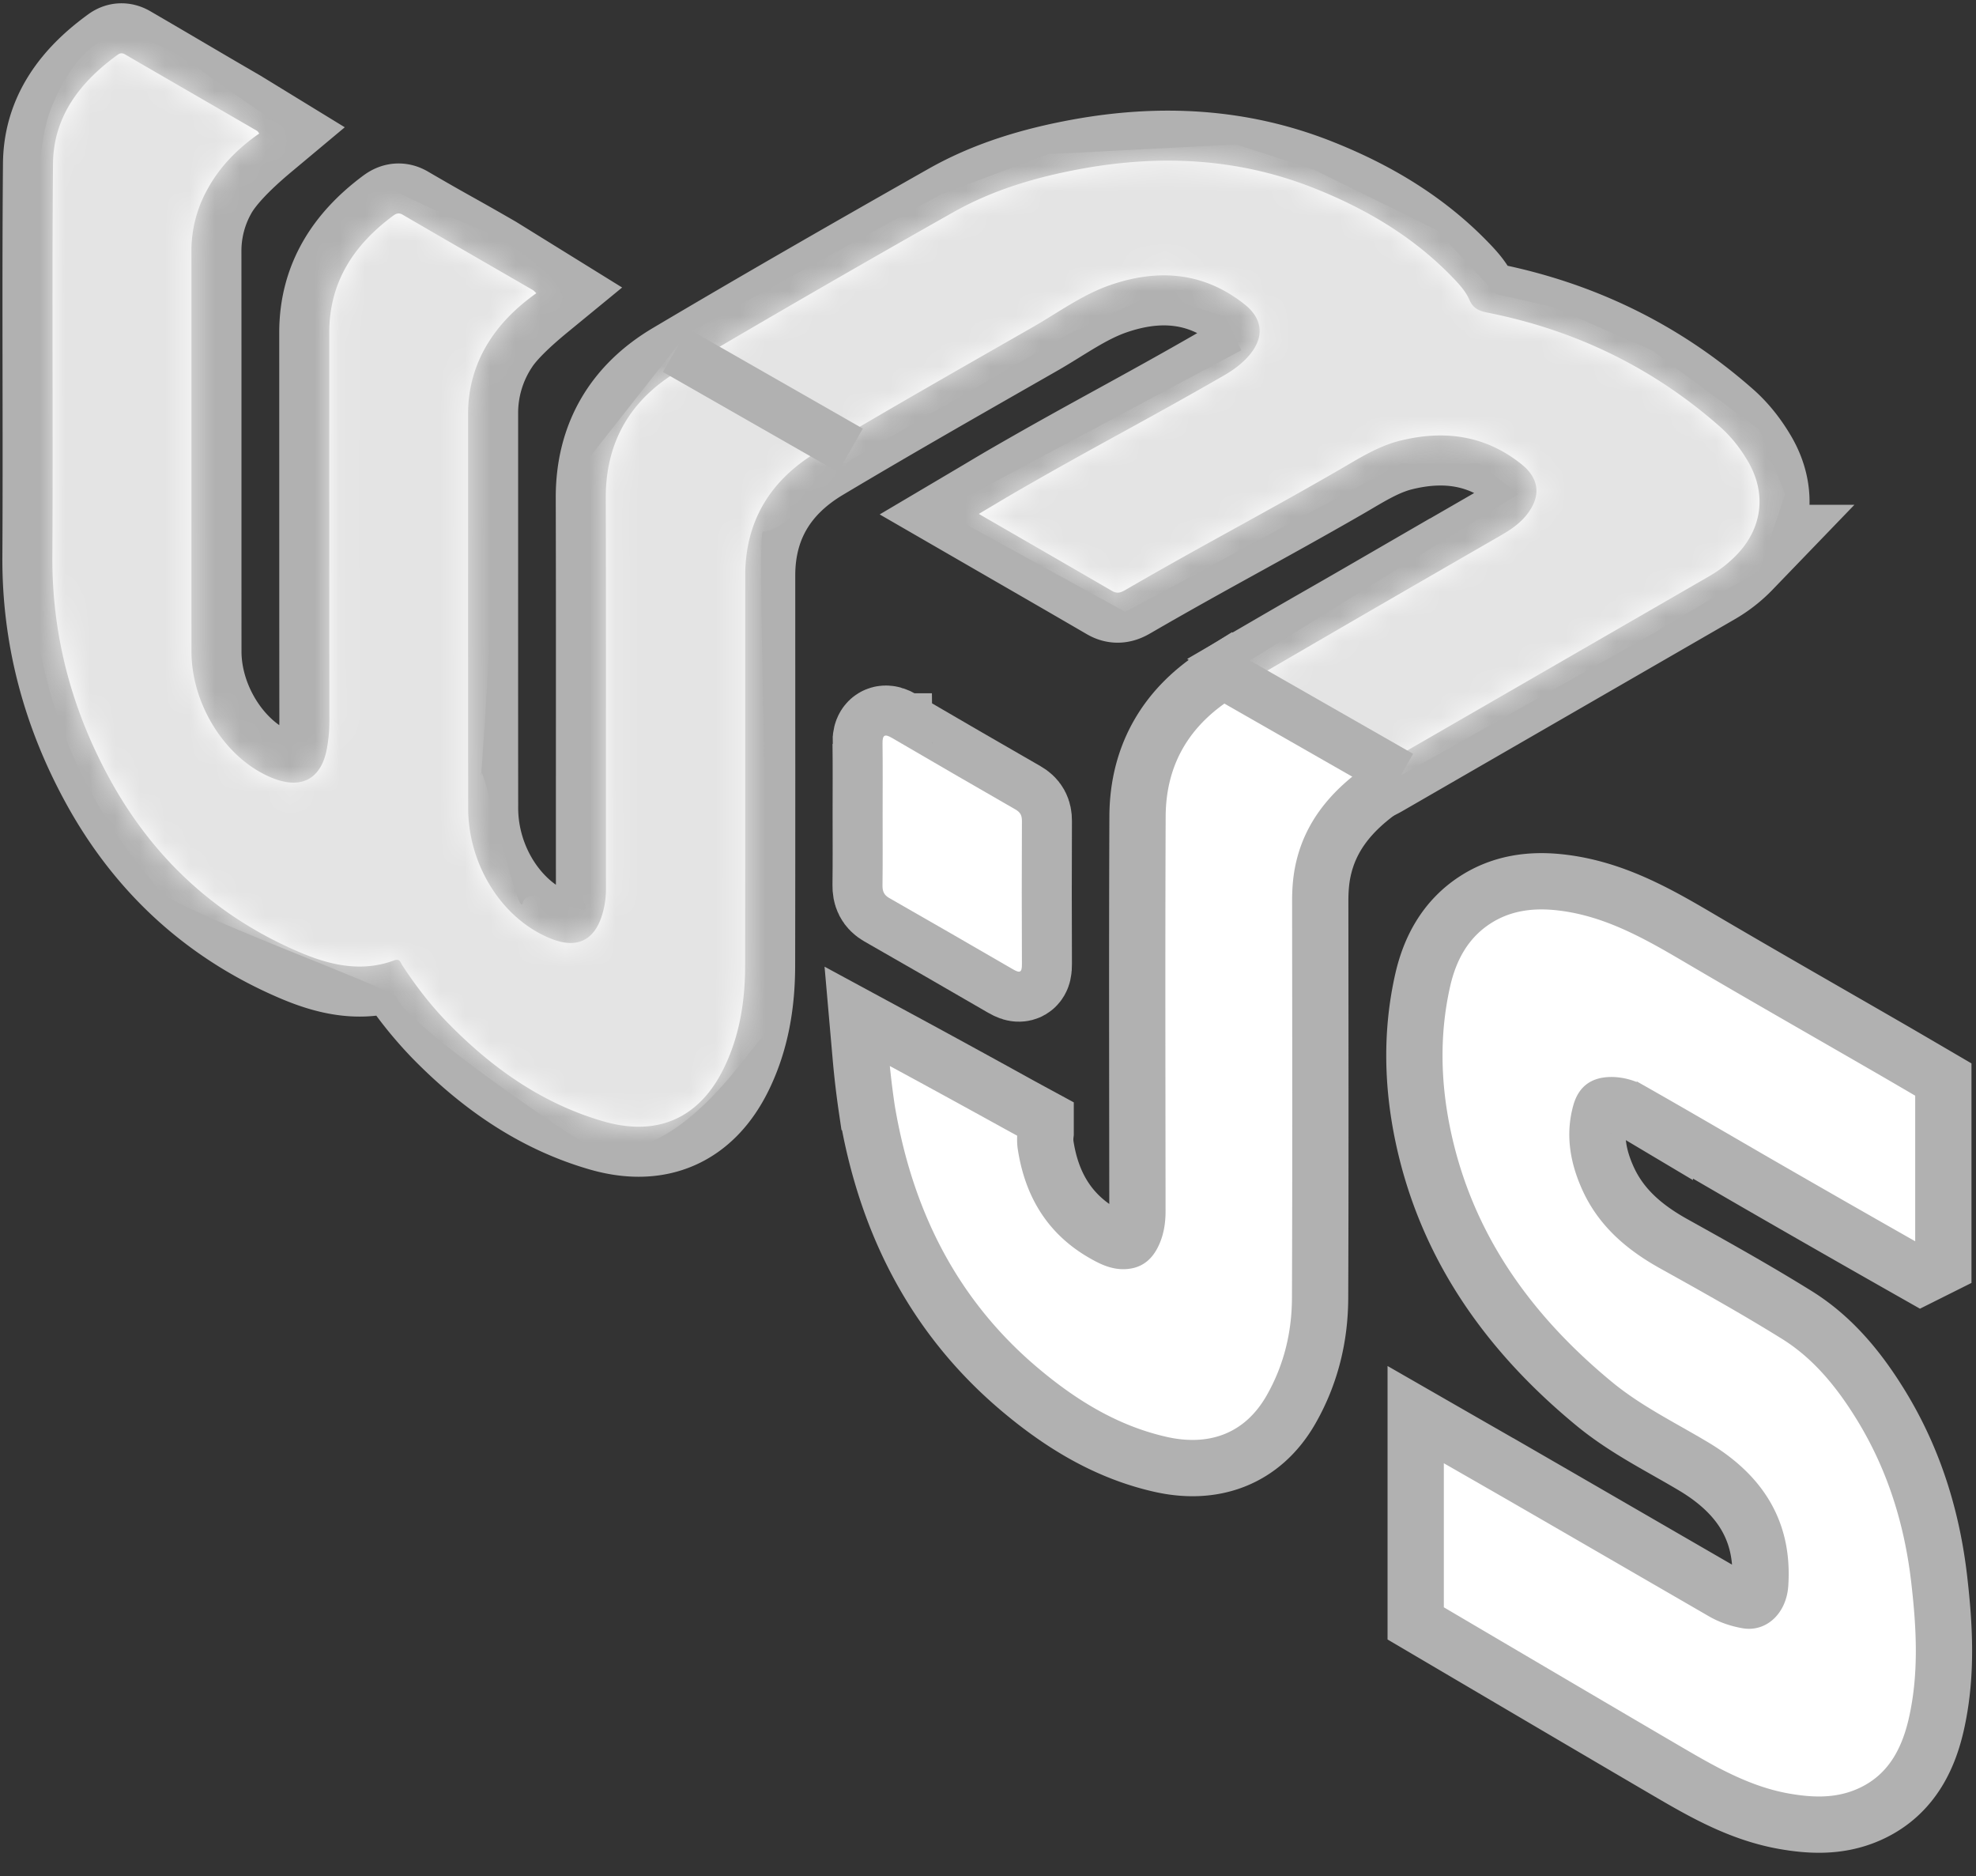 <svg width="79" height="75" xmlns="http://www.w3.org/2000/svg" xmlns:xlink="http://www.w3.org/1999/xlink"><rect width="100%" height="100%" fill="#333333" stroke="none"/><defs><path d="M53.076 22.06c1.616-.936 3.234-1.867 4.85-2.8.38-.22.739-.462 1.015-.812.582-.735.521-1.444-.213-2.029-1.442-1.15-3.072-1.37-4.827-.94-.93.227-1.718.748-2.53 1.215-3.19 1.836-5.293 2.914-8.477 4.759-.18.104-.327.154-.525.039-1.756-1.02-3.515-2.034-5.33-3.081.548-.325 1.053-.63 1.564-.925 3.105-1.791 5.127-2.818 8.233-4.607.381-.22.73-.475 1.018-.813.601-.708.548-1.445-.184-2.027-1.633-1.299-3.456-1.436-5.366-.78-1.127.387-2.093 1.105-3.12 1.692-2.875 1.644-5.755 3.28-8.598 4.977-1.845 1.101-2.886 2.736-2.886 4.945 0 5.201.005 10.403-.004 15.604-.002 1.417-.222 2.802-.85 4.088-.975 2-2.655 2.751-4.817 2.126-2.433-.704-4.434-2.116-6.189-3.905-.7-.712-1.307-1.5-1.853-2.336-.067-.103-.092-.277-.322-.193-1.302.482-2.558.194-3.768-.321-3.333-1.418-5.859-3.749-7.596-6.913C.781 26.253-.019 23.29 0 20.106.032 14.877-.02 9.648.025 4.42.04 2.514 1.119 1.136 2.614.055c.098-.071.186-.073.297-.008C4.668 1.067 6.426 2.082 8.183 3.1c.033.018.051.06.088.106-.866.601-1.589 1.33-2.089 2.26a5.049 5.049 0 00-.623 2.429c.003 5.338-.002 10.676.002 16.014.002 2.171 1.411 4.347 3.27 5.072 1.146.448 1.928.01 2.146-1.201a6.19 6.19 0 00.098-1.097c-.006-5.174-.003-10.348-.005-15.522 0-2.014.977-3.493 2.535-4.656.123-.092.232-.152.402-.052 1.731 1.008 3.468 2.007 5.202 3.01.045.025.08.07.14.125-.725.518-1.354 1.109-1.837 1.846a5.298 5.298 0 00-.891 2.968c.001 5.256-.003 10.512.002 15.769.002 2.328 1.415 4.507 3.386 5.246.974.365 1.653.038 1.965-.962.105-.338.158-.686.158-1.045-.004-5.215.006-10.43-.007-15.645-.006-2.26 1.015-3.947 2.903-5.067A660.104 660.104 0 0136.004 6.36c1.588-.9 3.33-1.413 5.12-1.741 3.16-.578 6.272-.433 9.286.758 2.059.813 3.944 1.915 5.507 3.515.288.294.578.598.74.971.155.355.407.44.746.508 3.493.697 6.597 2.197 9.272 4.559.442.39.803.853 1.104 1.362.76 1.284.596 2.677-.44 3.753-.324.336-.689.62-1.093.853l-13.283 7.664c-.117.067-.241.121-.363.182-.85-.489-1.708-.965-2.548-1.469-.98-.587-2.007-1.096-2.95-1.746 1.991-1.157 3.982-2.315 5.974-3.47z" id="a"/></defs><g fill="none" fill-rule="evenodd"><g stroke="#B1B1B1" stroke-width="4"><path d="M55.17 24.192c1.616-.936 3.234-1.868 4.85-2.801.38-.219.738-.462 1.015-.812.581-.735.52-1.443-.213-2.028-1.442-1.15-3.072-1.37-4.827-.94-.93.226-1.718.747-2.53 1.215-3.19 1.835-5.293 2.913-8.477 4.758-.181.105-.327.154-.525.04-1.756-1.021-3.516-2.034-5.33-3.082.548-.324 1.053-.63 1.564-.924 3.105-1.792 5.127-2.818 8.233-4.608.381-.22.73-.475 1.017-.813.602-.708.55-1.444-.183-2.026-1.633-1.3-3.457-1.436-5.366-.78-1.127.386-2.093 1.104-3.12 1.692-2.875 1.643-5.755 3.28-8.598 4.977-1.845 1.1-2.886 2.735-2.886 4.944 0 5.202.005 10.403-.004 15.605-.003 1.416-.223 2.801-.85 4.087-.976 2-2.656 2.752-4.817 2.126-2.433-.704-4.435-2.116-6.19-3.904a15.147 15.147 0 01-1.852-2.337c-.067-.102-.092-.277-.322-.192-1.302.481-2.558.193-3.769-.322-3.332-1.418-5.858-3.748-7.595-6.913-1.52-2.77-2.32-5.731-2.3-8.917.03-5.229-.022-10.457.024-15.686.016-1.906 1.093-3.283 2.588-4.364.099-.072.187-.073.298-.009 1.756 1.02 2.623 1.543 4.38 2.561l.98.6c-1.06.886-1.755 1.64-2.089 2.26a5.049 5.049 0 00-.624 2.428c.004 5.338 0 10.676.003 16.014.002 2.172 1.411 4.347 3.27 5.073 1.145.447 1.928.01 2.145-1.202.066-.362.099-.726.099-1.096-.006-5.174-.003-10.349-.005-15.523 0-2.014.977-3.492 2.534-4.656.124-.092.233-.151.403-.052 1.73 1.009 1.77.996 3.505 1.998l1.836 1.137c-.902.74-1.514 1.355-1.836 1.847a5.298 5.298 0 00-.891 2.968c.001 5.256-.003 10.512.002 15.768.002 2.328 1.415 4.507 3.386 5.246.974.366 1.652.038 1.965-.962.105-.338.158-.686.157-1.045-.003-5.215.007-10.43-.006-15.645-.006-2.26 1.015-3.947 2.903-5.066 3.634-2.155 7.3-4.255 10.976-6.338 1.588-.9 3.33-1.414 5.12-1.742 3.16-.578 6.272-.432 9.285.758 2.06.814 3.945 1.916 5.508 3.515.288.294.578.599.74.972.155.354.407.44.745.508 3.494.696 6.598 2.196 9.273 4.558.442.39.803.854 1.104 1.362.76 1.284.596 2.678-.44 3.753a4.92 4.92 0 01-1.094.853l-13.282 7.664c-.117.068-.242.122-.363.182-.85-.488-1.708-.964-2.549-1.468-.98-.588-.01-2.273-.952-2.924 1.991-1.157 1.985-1.138 3.977-2.292zm5.668 35.796c2.537 1.465 5.071 2.934 7.607 4.4.393.228.817.37 1.262.449.805.141 1.474-.513 1.538-1.458.17-2.512-1.002-4.269-3.085-5.514-1.308-.782-2.685-1.452-3.871-2.43-3.27-2.697-5.644-5.982-6.536-10.188-.412-1.943-.463-3.92-.02-5.877.245-1.078.746-2.027 1.701-2.653.844-.553 1.79-.686 2.781-.585 1.928.196 3.562 1.11 5.19 2.067 2.572 1.514 5.165 2.991 7.75 4.484.306.177.861.5 1.664.97v6.392a996.492 996.492 0 01-6.178-3.532c-1.651-.955-3.298-1.919-4.956-2.86a2.527 2.527 0 00-1.205-.354c-.707-.012-1.148.266-1.34.955-.308 1.108-.116 2.182.352 3.212.625 1.375 1.703 2.294 3 3.015 1.643.914 3.287 1.831 4.883 2.823 1.318.82 2.28 2.017 3.085 3.33 1.243 2.03 1.93 4.247 2.201 6.605.213 1.847.312 3.695-.108 5.522-.308 1.337-.941 2.473-2.307 3.02-.904.362-1.834.32-2.77.155-1.576-.28-2.936-1.049-4.292-1.841-1.695-.99-4.931-2.892-9.71-5.706v-6.333c1.17.672 2.269 1.299 3.364 1.932z"/><path d="M52.145 29.408c.841.504 1.699.98 2.55 1.468-1.313.944-2.308 2.115-2.655 3.74-.1.466-.133.94-.132 1.42.004 5.282.014 10.565-.006 15.848-.005 1.42-.335 2.778-1.048 4.025-.94 1.644-2.497 2.168-4.26 1.771-2.002-.45-3.706-1.5-5.251-2.802-3.317-2.794-5.112-6.437-5.82-10.663a34.758 34.758 0 01-.241-2.048 630.262 630.262 0 014.934 2.697c.107.06.345.19.714.39a2.61 2.61 0 000 .59c.264 1.81 1.1 3.263 2.71 4.2.467.272.956.516 1.537.414.417-.074.683-.325.87-.676.227-.43.303-.894.302-1.38-.004-5.257-.018-10.512.004-15.768.01-2.172 1.001-3.826 2.843-4.973.942.65 1.97 1.16 2.95 1.747z"/><path d="M35.283 29.711c-.005-.331.088-.384.371-.219 1.645.96 3.293 1.917 4.945 2.865.194.111.258.238.257.454-.007 1.909-.01 3.817 0 5.726.003.33-.073.373-.356.209-1.647-.958-3.3-1.907-4.953-2.853-.202-.116-.268-.265-.265-.497.012-.954.005-1.908.005-2.863 0-.94.008-1.881-.004-2.822z"/></g><g fill="#FFF"><path d="M55.17 24.192c1.616-.936 3.234-1.868 4.85-2.801.38-.219.738-.462 1.015-.812.581-.735.52-1.443-.213-2.028-1.442-1.15-3.072-1.37-4.827-.94-.93.226-1.718.747-2.53 1.215-3.19 1.835-5.293 2.913-8.477 4.758-.181.105-.327.154-.525.04-1.756-1.021-3.516-2.034-5.33-3.082.548-.324 1.053-.63 1.564-.924 3.105-1.792 5.127-2.818 8.233-4.608.381-.22.73-.475 1.017-.813.602-.708.55-1.444-.183-2.026-1.633-1.3-3.457-1.436-5.366-.78-1.127.386-2.093 1.104-3.12 1.692-2.875 1.643-5.755 3.28-8.598 4.977-1.845 1.1-2.886 2.735-2.886 4.944 0 5.202.005 10.403-.004 15.605-.003 1.416-.223 2.801-.85 4.087-.976 2-2.656 2.752-4.817 2.126-2.433-.704-4.435-2.116-6.19-3.904a15.147 15.147 0 01-1.852-2.337c-.067-.102-.092-.277-.322-.192-1.302.481-2.558.193-3.769-.322-3.332-1.418-5.858-3.748-7.595-6.913-1.52-2.77-2.32-5.731-2.301-8.917.032-5.229-.02-10.457.025-15.686.016-1.906 1.093-3.283 2.588-4.364.099-.072.187-.073.298-.009 1.756 1.02 3.515 2.036 5.272 3.054.032.019.051.06.088.106-.867.601-1.589 1.33-2.089 2.26a5.049 5.049 0 00-.624 2.43c.004 5.337 0 10.675.003 16.013.002 2.172 1.411 4.347 3.27 5.073 1.145.447 1.928.01 2.145-1.202.066-.362.099-.726.099-1.096-.006-5.174-.003-10.349-.005-15.523 0-2.014.977-3.492 2.534-4.656.124-.092.233-.151.403-.052 1.73 1.009 3.468 2.007 5.202 3.01.045.026.08.07.14.125-.725.518-1.354 1.11-1.837 1.847a5.298 5.298 0 00-.891 2.968c.001 5.256-.003 10.512.002 15.768.002 2.328 1.415 4.507 3.386 5.246.974.366 1.652.038 1.965-.962.105-.338.158-.686.157-1.045-.003-5.215.007-10.43-.006-15.645-.006-2.26 1.015-3.947 2.903-5.066 3.634-2.155 7.3-4.255 10.976-6.338 1.588-.9 3.33-1.414 5.12-1.742 3.16-.578 6.272-.432 9.285.758 2.06.814 3.945 1.916 5.508 3.515.288.294.578.599.74.972.155.354.407.44.745.508 3.494.696 6.598 2.196 9.273 4.558.442.39.803.854 1.104 1.362.76 1.284.596 2.678-.44 3.753a4.92 4.92 0 01-1.094.853l-13.282 7.664c-.117.068-.242.122-.363.182-.85-.488-1.708-.964-2.549-1.468-.98-.588-2.007-1.096-2.95-1.747 1.992-1.157 3.983-2.315 5.975-3.47zm5.668 35.796c2.537 1.465 5.071 2.934 7.607 4.4.393.228.817.37 1.262.449.805.141 1.474-.513 1.538-1.458.17-2.512-1.002-4.269-3.085-5.514-1.308-.782-2.685-1.452-3.871-2.43-3.27-2.697-5.644-5.982-6.536-10.188-.412-1.943-.463-3.92-.02-5.877.245-1.078.746-2.027 1.701-2.653.844-.553 1.79-.686 2.781-.585 1.928.196 3.562 1.11 5.19 2.067 2.572 1.514 5.165 2.991 7.75 4.484.306.177.861.5 1.664.97v6.392a996.492 996.492 0 01-6.178-3.532c-1.651-.955-3.298-1.919-4.956-2.86a2.527 2.527 0 00-1.205-.354c-.707-.012-1.148.266-1.34.955-.308 1.108-.116 2.182.352 3.212.625 1.375 1.703 2.294 3 3.015 1.643.914 3.287 1.831 4.883 2.823 1.318.82 2.28 2.017 3.085 3.33 1.243 2.03 1.93 4.247 2.201 6.605.213 1.847.312 3.695-.108 5.522-.308 1.337-.941 2.473-2.307 3.02-.904.362-1.834.32-2.77.155-1.576-.28-2.936-1.049-4.292-1.841-1.695-.99-4.931-2.892-9.71-5.706v-6.333c1.17.672 2.269 1.299 3.364 1.932z" stroke="#B1B1B1" stroke-width=".5"/><path d="M52.145 29.408c.841.504 1.699.98 2.55 1.468-1.313.944-2.308 2.115-2.655 3.74-.1.466-.133.94-.132 1.42.004 5.282.014 10.565-.006 15.848-.005 1.42-.335 2.778-1.048 4.025-.94 1.644-2.497 2.168-4.26 1.771-2.002-.45-3.706-1.5-5.251-2.802-3.317-2.794-5.112-6.437-5.82-10.663a34.758 34.758 0 01-.241-2.048 630.262 630.262 0 014.934 2.697c.107.06.345.19.714.39a2.61 2.61 0 000 .59c.264 1.81 1.1 3.263 2.71 4.2.467.272.956.516 1.537.414.417-.074.683-.325.87-.676.227-.43.303-.894.302-1.38-.004-5.257-.018-10.512.004-15.768.01-2.172 1.001-3.826 2.843-4.973.942.65 1.97 1.16 2.95 1.747z" stroke="#B1B1B1" stroke-width=".5"/><path d="M35.283 29.711c-.005-.331.088-.384.371-.219 1.645.96 3.293 1.917 4.945 2.865.194.111.258.238.257.454-.007 1.909-.01 3.817 0 5.726.003.33-.073.373-.356.209-1.647-.958-3.3-1.907-4.953-2.853-.202-.116-.268-.265-.265-.497.012-.954.005-1.908.005-2.863 0-.94.008-1.881-.004-2.822z"/></g><g transform="translate(2.094 2.131)"><mask id="b" fill="#fff"><use xlink:href="#a"/></mask><use fill="#FFF" xlink:href="#a"/><path d="M21.273 16.404c-.28 11.195-.28 17.05 0 17.566.51.936-2.236-1.001-2.47 0-.177.751-1.682-6.135-1.672-5.101.006.595 1.036-15.083.503-14.32-.11.156 2.428-2.695 2.796-4.404.24-1.121-2.296-2.674-3.299-3.087-3.889-1.599-6.774-3.25-10.197-5.675C5.724.526 3.94-.867 2.568-.687 1.255-.516.335 1.183-.094 2.315-.972 4.63-.73 12.76-1.078 13.87c-.246.784-.265 7.237.984 11.66 1.31 4.637 3.907 7.248 4.349 7.917.495.749 9.361 3.946 9.49 4.27.475 1.19 7.047 5.622 7.528 5.831 3.633 1.583 6.999-4.506 7.133-4.172.563 1.398-.32-20.257 0-20.257.597 0 1.763-.954 3.5-2.862l8.747-5.045 3.377-1.585 2.876.902.63 1.34-12.014 6.408 7.372 4.05 11.012-5.922h3.17l1.525 1.22-11.695 7.245 7 4 10.043-5.655 4.302-2.547 1.024-3.043-1.024-2.575-4.302-3.18-3.947-1.724-2.27-.52-2.404-2.567-4.922-2.422-3.087-.993-7.507.386-4.29 1.609-10.158 5.573-4.09 5.193z" fill="#E4E4E4" mask="url(#b)"/></g><path d="M56 31l-7-4m-15-9l-7-4" stroke="#B1B1B1" stroke-width="2"/></g></svg>
